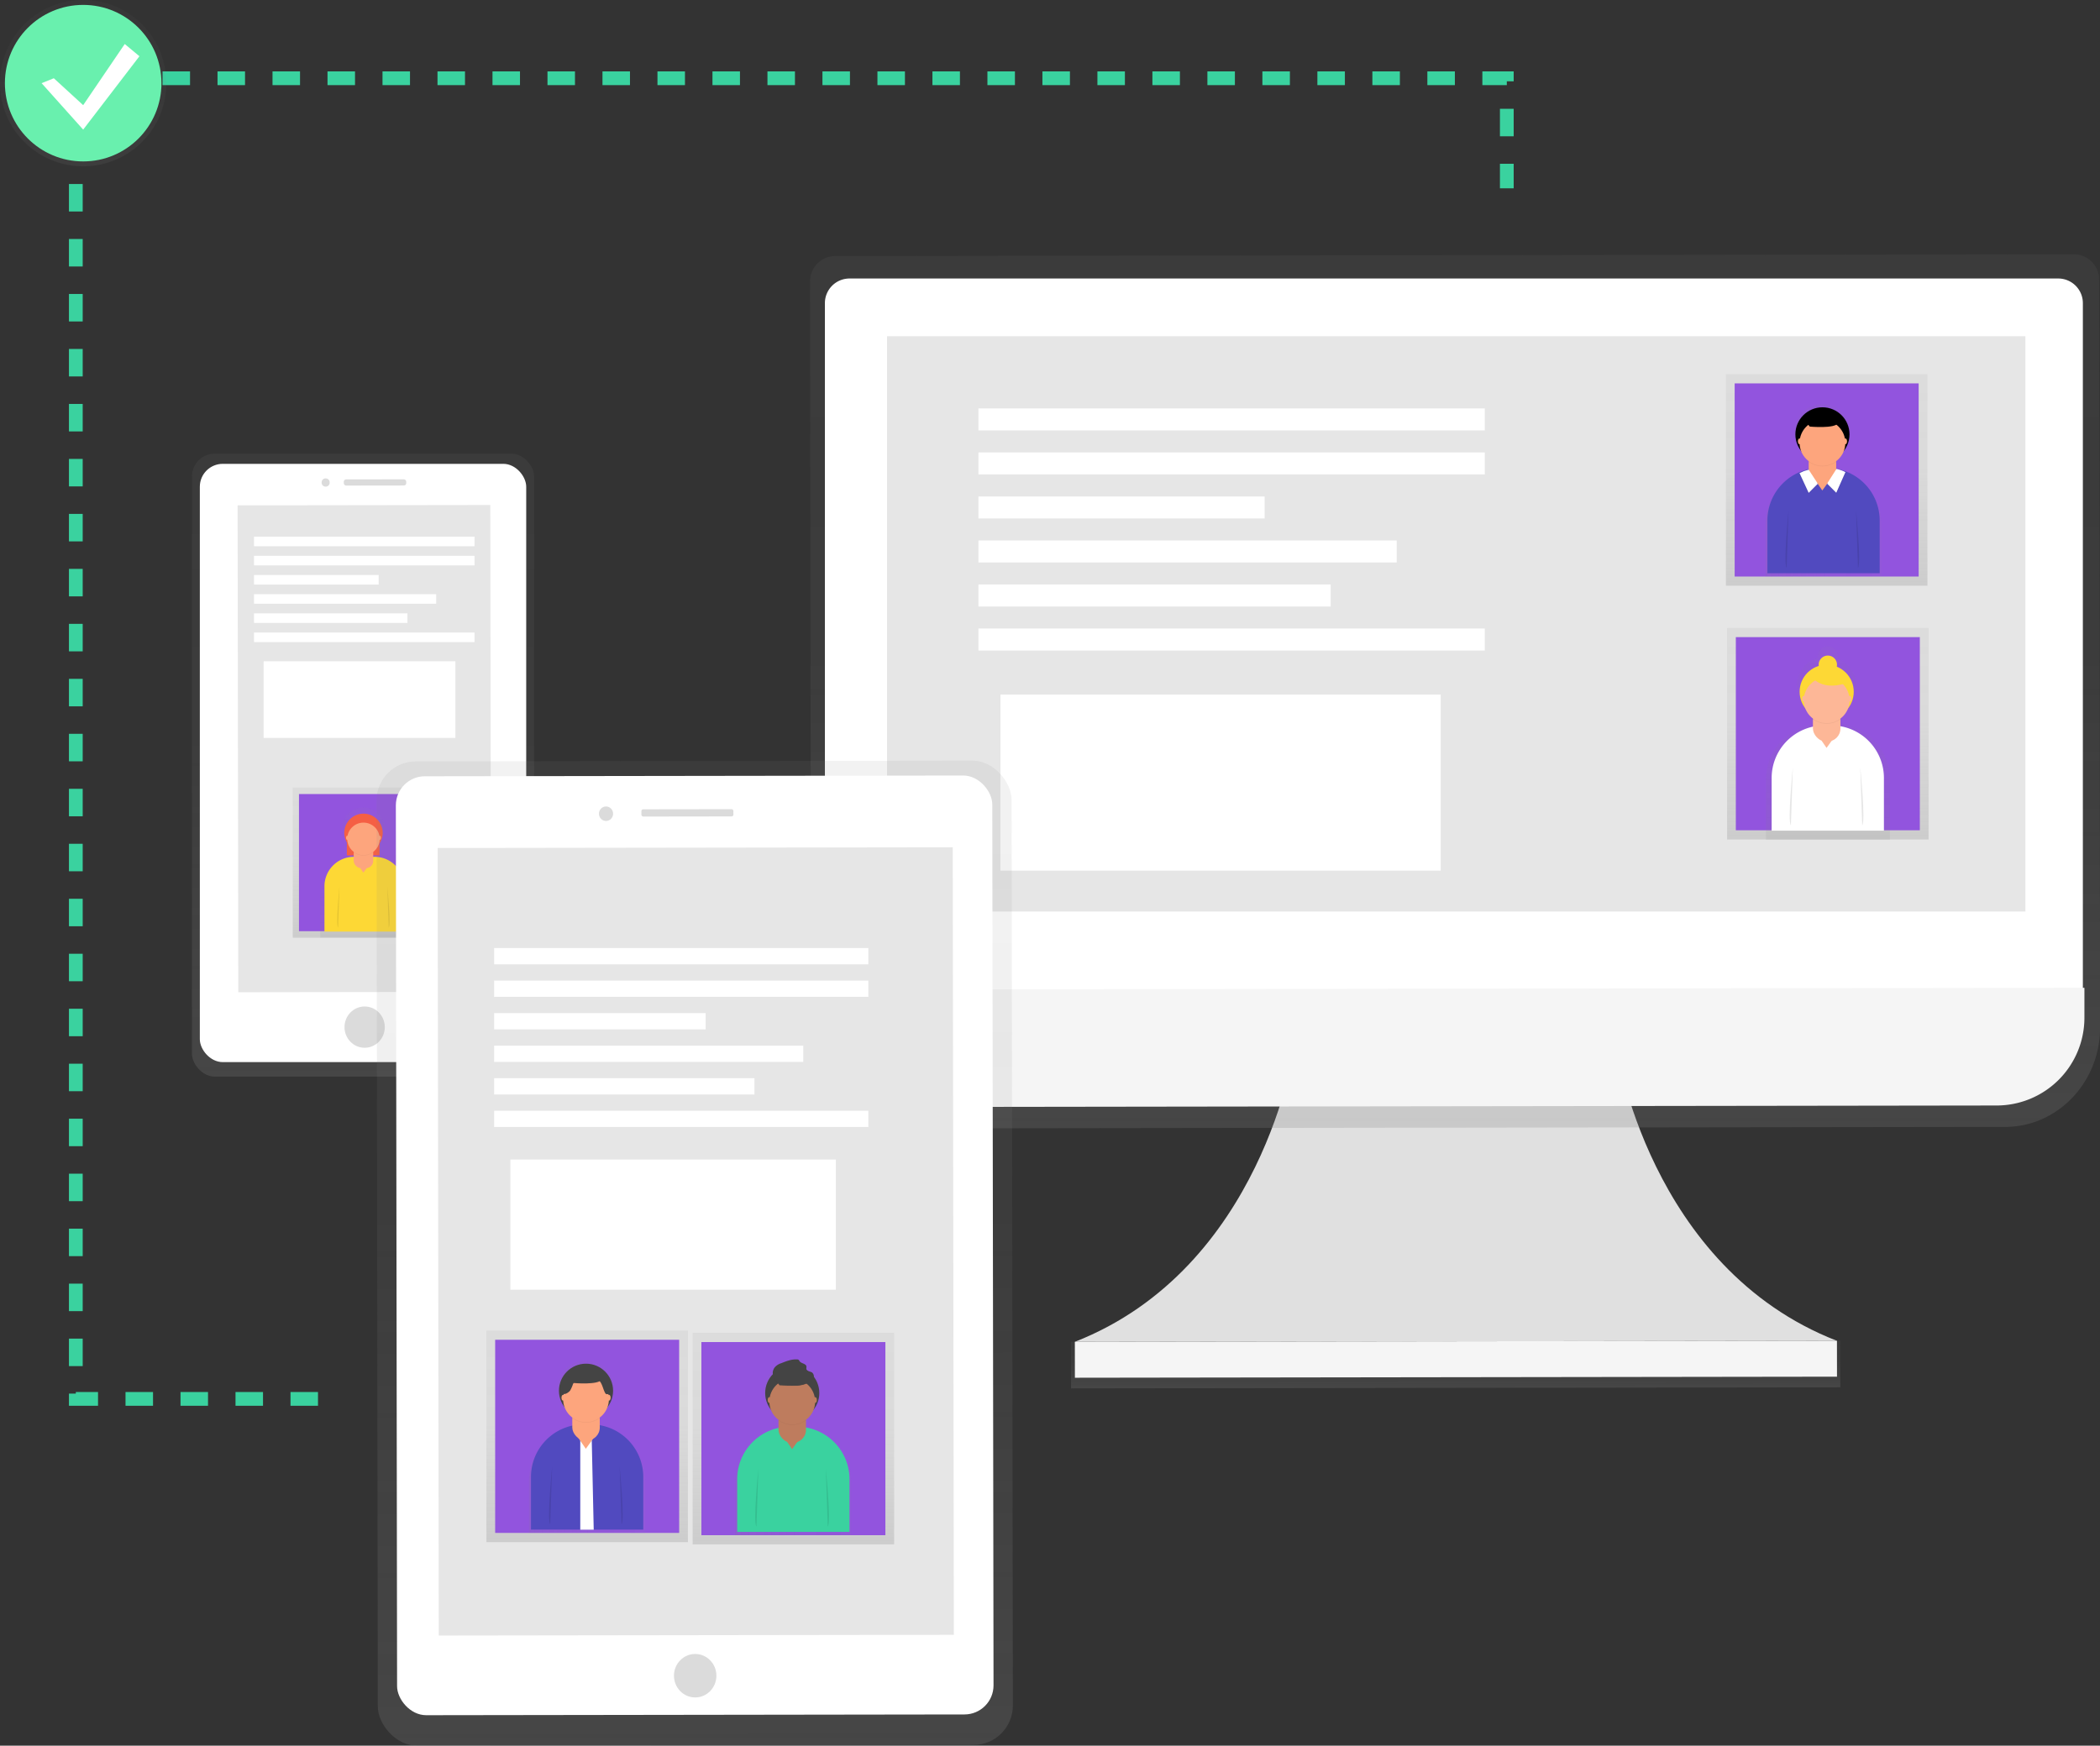 <svg id="accd1a1b-d405-4dd1-89fa-f32239092656" data-name="Layer 1" xmlns="http://www.w3.org/2000/svg"
     xmlns:xlink="http://www.w3.org/1999/xlink" width="916.48" height="762" viewBox="0 0 916.48 762">
    <rect x="0" y="0" width="916.48" height="762" fill="#333333" stroke="none"/>
    <defs>
        <linearGradient id="d814b87b-5dd1-42d1-a061-ee18783e4a9d" x1="300.81" y1="541.67" x2="300.81" y2="274.21"
                        gradientTransform="matrix(1, 0, 0, 1.02, -0.05, -12.24)" gradientUnits="userSpaceOnUse">
            <stop offset="0" stop-color="gray" stop-opacity="0.25"/>
            <stop offset="0.54" stop-color="gray" stop-opacity="0.12"/>
            <stop offset="1" stop-color="gray" stop-opacity="0.1"/>
        </linearGradient>
        <linearGradient id="e2f455a5-4864-4a97-8f60-359d47eda097" x1="158.98" y1="409.32" x2="158.98" y2="343.76"
                        gradientTransform="matrix(1, 0, 0, 1, 0, 0)"
                        xlink:href="#d814b87b-5dd1-42d1-a061-ee18783e4a9d"/>
        <linearGradient id="d3dd56fe-2172-47b4-85ad-30ed5017061c" x1="300.75" y1="478.32" x2="300.75" y2="421.45"
                        gradientTransform="matrix(1, 0, 0, 1, 0, 0)"
                        xlink:href="#d814b87b-5dd1-42d1-a061-ee18783e4a9d"/>
        <linearGradient id="10299c83-101f-4074-be69-71b1ee704760" x1="776.75" y1="675.12" x2="776.75" y2="654.79"
                        gradientTransform="translate(0.31 -0.31)" xlink:href="#d814b87b-5dd1-42d1-a061-ee18783e4a9d"/>
        <linearGradient id="9326adbe-442d-49cb-a08f-042121b25c65" x1="776.86" y1="561.94" x2="776.86" y2="194.31"
                        gradientTransform="matrix(1, 0, 0, 1.04, -0.63, -19.87)"
                        xlink:href="#d814b87b-5dd1-42d1-a061-ee18783e4a9d"/>
        <linearGradient id="91382b0c-5cae-467a-9ec0-764e1390d1ca" x1="797.19" y1="255.67" x2="797.19" y2="163.33"
                        gradientTransform="matrix(1, 0, 0, 1, 0, 0)"
                        xlink:href="#d814b87b-5dd1-42d1-a061-ee18783e4a9d"/>
        <linearGradient id="e5eb15fc-2b7b-4080-8b6c-aeb6913cd57f" x1="912.19" y1="283.02" x2="963.04" y2="283.02"
                        gradientTransform="matrix(1, 0, 0, 1, 0, 0)"
                        xlink:href="#d814b87b-5dd1-42d1-a061-ee18783e4a9d"/>
        <linearGradient id="faa88f3d-9fdc-4237-abec-e584cacdbc95" x1="797.7" y1="366.44" x2="797.7" y2="274.1"
                        gradientTransform="matrix(1, 0, 0, 1, 0, 0)"
                        xlink:href="#d814b87b-5dd1-42d1-a061-ee18783e4a9d"/>
        <linearGradient id="241e204d-5d0b-43ba-8a7f-393b75452fef" x1="939.46" y1="435.64" x2="939.46" y2="351.13"
                        gradientTransform="matrix(1, 0, 0, 1, 0, 0)"
                        xlink:href="#d814b87b-5dd1-42d1-a061-ee18783e4a9d"/>
        <linearGradient id="4757d4c3-ed61-4851-a6bc-256878fd2ef8" x1="36.3" y1="72.59" x2="36.3" y2="0"
                        gradientTransform="matrix(1, 0, 0, 1, 0, 0)"
                        xlink:href="#d814b87b-5dd1-42d1-a061-ee18783e4a9d"/>
        <linearGradient id="4ca8f1e7-fac6-4ad7-8b77-df7bb72626d8" x1="444.71" y1="829.36" x2="444.71" y2="406.22"
                        gradientTransform="matrix(1, 0, 0, 1.02, 0.24, -11.29)"
                        xlink:href="#d814b87b-5dd1-42d1-a061-ee18783e4a9d"/>
        <linearGradient id="26999ef9-b016-4120-8eb6-cba13d632155" x1="445.2" y1="793.45" x2="445.2" y2="438.54"
                        gradientTransform="matrix(1, 0, 0, 1.02, 0.24, -11.29)" gradientUnits="userSpaceOnUse">
            <stop offset="0" stop-opacity="0.09"/>
            <stop offset="0.55" stop-opacity="0.07"/>
            <stop offset="1" stop-opacity="0.02"/>
        </linearGradient>
        <linearGradient id="952d3e93-eefa-46a1-a62d-5c717fcf8300" x1="346.25" y1="674.14" x2="346.25" y2="581.8"
                        gradientTransform="matrix(1, 0, 0, 1, 0, 0)"
                        xlink:href="#d814b87b-5dd1-42d1-a061-ee18783e4a9d"/>
        <linearGradient id="d7a5f283-d15d-4302-af05-30c423bf3fa6" x1="462.59" y1="701.49" x2="513.44" y2="701.49"
                        gradientTransform="matrix(1, 0, 0, 1, 0, 0)"
                        xlink:href="#d814b87b-5dd1-42d1-a061-ee18783e4a9d"/>
        <linearGradient id="f69ab994-6efe-4013-8793-43a7c154dd65" x1="256.25" y1="673.14" x2="256.25" y2="580.8"
                        gradientTransform="matrix(1, 0, 0, 1, 0, 0)"
                        xlink:href="#d814b87b-5dd1-42d1-a061-ee18783e4a9d"/>
        <linearGradient id="6e6b4257-44fa-4433-8159-1f4b524edcbe" x1="372.59" y1="700.49" x2="423.44" y2="700.49"
                        gradientTransform="matrix(1, 0, 0, 1, 0, 0)"
                        xlink:href="#d814b87b-5dd1-42d1-a061-ee18783e4a9d"/>
    </defs>
    <title>real-time sync</title>
    <rect x="226.09" y="266.58" width="149.32" height="271.94" rx="10" ry="10"
          transform="matrix(1, 0, 0, 1, -142.32, -68.58)" fill="url(#d814b87b-5dd1-42d1-a061-ee18783e4a9d)"/>
    <rect x="229.53" y="271.05" width="142.44" height="261.15" rx="10" ry="10"
          transform="matrix(1, 0, 0, 1, -142.32, -68.58)" fill="#fff"/>
    <rect x="245.6" y="289.52" width="110.28" height="212.52" transform="translate(-142.31 -68.58) rotate(-0.08)"
          fill="#e6e6e6"/>
    <ellipse cx="300.9" cy="517.35" rx="8.79" ry="9.01" transform="translate(-142.48 -68.58) rotate(-0.08)"
             fill="#dbdbdb"/>
    <ellipse cx="283.88" cy="279.63" rx="1.76" ry="1.8" transform="translate(-142.15 -68.61) rotate(-0.08)"
             fill="#dbdbdb"/>
    <rect x="291.79" y="278.25" width="27.26" height="2.7" rx="1" ry="1"
          transform="translate(-142.15 -68.58) rotate(-0.08)" fill="#dbdbdb"/>
    <rect x="127.76" y="343.76" width="62.44" height="65.56" fill="url(#e2f455a5-4864-4a97-8f60-359d47eda097)"/>
    <rect x="130.48" y="346.61" width="57.01" height="59.86" fill="#9254de"/>
    <g opacity="0.5">
        <path d="M305.06,442.74v-1.13h3v-5.79a9.27,9.27,0,1,0-15.75-.43v6.22h3.31v1.33a19.22,19.22,0,0,0-14.11,18.52v16.86H320V461.46A19.21,19.21,0,0,0,305.06,442.74Z"
              transform="translate(-141.76 -69)" fill="url(#d3dd56fe-2172-47b4-85ad-30ed5017061c)"/>
    </g>
    <rect x="151.38" y="362" width="14.25" height="11.4" fill="#f55f44"/>
    <path d="M154.46,374h9a12.86,12.86,0,0,1,12.86,12.86v19.78a0,0,0,0,1,0,0H141.6a0,0,0,0,1,0,0V386.84A12.86,12.86,0,0,1,154.46,374Z"
          fill="#fdd835"/>
    <rect x="154.37" y="368.3" width="8.51" height="10.64" rx="3.15" ry="3.15" fill="#fda57d"/>
    <polygon points="157 378.62 158.59 380.94 160.26 378.62 157 378.62" fill="#fda57d"/>
    <path d="M289.9,456s-1.69,16.82-.6,17.91" transform="translate(-141.76 -69)" opacity="0.1"/>
    <path d="M310.8,456s1.69,16.82.6,17.91" transform="translate(-141.76 -69)" opacity="0.1"/>
    <path d="M300.39,442.47a7.06,7.06,0,0,0,4.2-1.38,4.26,4.26,0,0,0-4.2-3.59h0a4.26,4.26,0,0,0-4.2,3.59A7.06,7.06,0,0,0,300.39,442.47Z"
          transform="translate(-141.76 -69)" opacity="0.05"/>
    <circle cx="158.63" cy="363.55" r="8.39" fill="#f55f44"/>
    <circle cx="158.63" cy="366.17" r="7.09" fill="#fda57d"/>
    <ellipse cx="151.52" cy="365.71" rx="0.5" ry="0.9" fill="#fda57d"/>
    <ellipse cx="165.75" cy="365.71" rx="0.5" ry="0.9" fill="#fda57d"/>
    <rect x="110.86" y="234.26" width="96.24" height="4.18" fill="#fff"/>
    <rect x="110.86" y="242.62" width="96.24" height="4.18" fill="#fff"/>
    <rect x="110.86" y="250.99" width="54.4" height="4.18" fill="#fff"/>
    <rect x="110.86" y="259.36" width="79.5" height="4.18" fill="#fff"/>
    <rect x="110.86" y="267.73" width="66.95" height="4.18" fill="#fff"/>
    <rect x="110.86" y="276.1" width="96.24" height="4.18" fill="#fff"/>
    <rect x="115.05" y="288.65" width="83.69" height="33.47" fill="#fff"/>
    <path d="M847.23,526.13s14,96.19,96.19,128.14l-166.3.23-166.3.23c82.06-32.18,95.85-128.41,95.85-128.41Z"
          transform="translate(-141.76 -69)" fill="#e0e0e0"/>
    <rect x="609.17" y="654.5" width="335.74" height="20.32" transform="translate(-142.68 -67.93) rotate(-0.08)"
          fill="url(#10299c83-101f-4074-be69-71b1ee704760)"/>
    <rect x="610.84" y="654.5" width="332.6" height="15.68" transform="translate(-142.67 -67.93) rotate(-0.08)"
          fill="#f5f5f5"/>
    <path d="M1047,180l-540.9.75a11.1,11.1,0,0,0-10.83,11.36l.42,315.58v10.51c0,24,18.63,43.39,41.55,43.36l479.61-.66c22.91,0,41.46-19.49,41.43-43.47V506.93l-.42-315.58A11.1,11.1,0,0,0,1047,180Z"
          transform="translate(-141.76 -69)" fill="url(#9326adbe-442d-49cb-a08f-042121b25c65)"/>
    <path d="M513,189.5h527.49a10.75,10.75,0,0,1,10.75,10.75V500.57a0,0,0,0,1,0,0h-549a0,0,0,0,1,0,0V200.25A10.75,10.75,0,0,1,513,189.5Z"
          transform="matrix(1, 0, 0, 1, -142.24, -67.93)" fill="#fff"/>
    <path d="M1013.17,551.56l-472.36.65a38.32,38.32,0,0,1-38.37-38.27l0-13,549-.76,0,13A38.32,38.32,0,0,1,1013.17,551.56Z"
          transform="translate(-141.76 -69)" fill="#f5f5f5"/>
    <rect x="529.35" y="214.7" width="496.81" height="251.12" transform="matrix(1, 0, 0, 1, -142.23, -67.93)"
          fill="#e6e6e6"/>
    <rect x="753.22" y="163.33" width="87.94" height="92.34" fill="url(#91382b0c-5cae-467a-9ec0-764e1390d1ca)"/>
    <rect x="757.04" y="167.35" width="80.3" height="84.31" fill="#9254de"/>
    <g opacity="0.5">
        <path d="M944.44,273.84l-1-.36-.06.09h-.06v-2.72a6.27,6.27,0,0,0-.08-1,10.41,10.41,0,0,0,3.57-4.71,12.27,12.27,0,1,0-19.43,0,10.41,10.41,0,0,0,3.57,4.71,6.27,6.27,0,0,0-.08,1v3h0a25.44,25.44,0,0,0-18.67,24.52v22.31H963V298.34A25.44,25.44,0,0,0,944.44,273.84Z"
              transform="translate(-141.76 -69)" fill="url(#e5eb15fc-2b7b-4080-8b6c-aeb6913cd57f)"/>
    </g>
    <path d="M794.3,204.29h3.1a22.93,22.93,0,0,1,22.93,22.93v23a0,0,0,0,1,0,0h-49a0,0,0,0,1,0,0v-23A22.93,22.93,0,0,1,794.3,204.29Z"
          fill="#514abf"/>
    <rect x="789.36" y="196.3" width="11.99" height="14.99" rx="5.62" ry="5.62" fill="#fda57d"/>
    <polygon points="785.2 206.94 789.22 215.56 793.21 211.57 789.22 205.44 785.2 206.94" opacity="0.05"/>
    <path d="M927.1,275.52l4,8.62,4-4-4-6.12-1.84.56a4.61,4.61,0,0,0-.53.2Z" transform="translate(-141.76 -69)"
          fill="#fff"/>
    <polygon points="805.52 206.52 801.49 215.56 797.49 211.57 801.6 205.12 805.52 206.52" opacity="0.05"/>
    <path d="M947.14,275.1l-4,9-4-4,4.11-6.45.75.22a20,20,0,0,1,2.39.85Z" transform="translate(-141.76 -69)"
          fill="#fff"/>
    <polygon points="793.05 210.83 795.29 214.09 797.65 210.83 793.05 210.83" fill="#fda57d"/>
    <path d="M922.33,291.64s-2.38,23.69-.84,25.23" transform="translate(-141.76 -69)" opacity="0.1"/>
    <path d="M951.77,291.64s2.38,23.69.84,25.23" transform="translate(-141.76 -69)" opacity="0.1"/>
    <path d="M937.11,272.57a10,10,0,0,0,5.92-1.94,6,6,0,0,0-5.92-5.05h0a6,6,0,0,0-5.92,5.05A10,10,0,0,0,937.11,272.57Z"
          transform="translate(-141.76 -69)" opacity="0.05"/>
    <circle cx="795.35" cy="189.6" r="11.81"/>
    <circle cx="795.35" cy="193.3" r="9.99" fill="#fda57d"/>
    <path d="M929.06,252.4l2.52,3.08s11.07,1,12.33-1.54-7.29-4.35-7.29-4.35Z" transform="translate(-141.76 -69)"
          opacity="0.05"/>
    <path d="M929.06,252.12l2.52,3.08s11.07,1,12.33-1.54-7.29-4.35-7.29-4.35Z" transform="translate(-141.76 -69)"/>
    <ellipse cx="785.34" cy="192.65" rx="0.7" ry="1.26" fill="#fda57d"/>
    <ellipse cx="805.38" cy="192.65" rx="0.7" ry="1.26" fill="#fda57d"/>
    <rect x="753.73" y="274.1" width="87.94" height="92.34" fill="url(#faa88f3d-9fdc-4237-abec-e584cacdbc95)"/>
    <rect x="757.55" y="278.11" width="80.3" height="84.31" fill="#9254de"/>
    <g opacity="0.5">
        <path d="M945.53,385.1V382c0-.15,0-.31,0-.46a11.07,11.07,0,0,0,3.74-5,13.05,13.05,0,0,0-5.45-20.07,4.44,4.44,0,1,0-8.73-.37,13.05,13.05,0,0,0-6.49,20.45,11.07,11.07,0,0,0,3.74,5c0,.15,0,.3,0,.46v3.28a24.48,24.48,0,0,0-19.87,24v26.31h54.1V409.33A24.48,24.48,0,0,0,945.53,385.1Z"
              transform="translate(-141.76 -69)" fill="url(#241e204d-5d0b-43ba-8a7f-393b75452fef)"/>
    </g>
    <path d="M796.15,316.66h3.1a22.93,22.93,0,0,1,22.93,22.93v23a0,0,0,0,1,0,0h-49a0,0,0,0,1,0,0v-23a22.93,22.93,0,0,1,22.93-22.93Z"
          fill="#fff"/>
    <rect x="791.2" y="308.67" width="11.99" height="14.99" rx="5.62" ry="5.62" fill="#fdb797"/>
    <polygon points="794.9 323.2 797.14 326.46 799.49 323.2 794.9 323.2" fill="#fdb797"/>
    <path d="M924.18,404s-2.38,23.69-.84,25.23" transform="translate(-141.76 -69)" opacity="0.1"/>
    <path d="M953.62,404s2.38,23.69.84,25.23" transform="translate(-141.76 -69)" opacity="0.1"/>
    <path d="M939,384.94a10,10,0,0,0,5.92-1.94,6,6,0,0,0-5.92-5.05h0A6,6,0,0,0,933,383,10,10,0,0,0,939,384.94Z"
          transform="translate(-141.76 -69)" opacity="0.05"/>
    <circle cx="797.2" cy="301.97" r="11.81" fill="#fdd835"/>
    <circle cx="797.2" cy="305.67" r="9.99" fill="#fdb797"/>
    <ellipse cx="787.18" cy="305.02" rx="0.7" ry="1.26" fill="#fdb797"/>
    <ellipse cx="807.23" cy="305.02" rx="0.7" ry="1.26" fill="#fdb797"/>
    <circle cx="797.7" cy="290.16" r="4.01" fill="#fdd835"/>
    <path d="M931.43,363.17s4,8,16.06,4l-4-4Z" transform="translate(-141.76 -69)" fill="#fdd835"/>
    <rect x="427.01" y="178.28" width="220.98" height="9.61" fill="#fff"/>
    <rect x="427.01" y="197.49" width="220.98" height="9.61" fill="#fff"/>
    <rect x="427.01" y="216.71" width="124.9" height="9.61" fill="#fff"/>
    <rect x="427.01" y="235.92" width="182.55" height="9.61" fill="#fff"/>
    <rect x="427.01" y="255.14" width="153.72" height="9.61" fill="#fff"/>
    <rect x="427.01" y="274.35" width="220.98" height="9.61" fill="#fff"/>
    <rect x="436.62" y="303.18" width="192.15" height="76.86" fill="#fff"/>
    <polyline points="138.78 610.63 33.09 610.63 33.09 34.16 657.6 34.16 657.6 82.2" fill="none" stroke="#3ad29f"
              stroke-miterlimit="10" stroke-width="6" stroke-dasharray="12"/>
    <g opacity="0.5">
        <circle cx="36.3" cy="36.3" r="36.3" fill="url(#4757d4c3-ed61-4851-a6bc-256878fd2ef8)"/>
    </g>
    <circle cx="36.3" cy="36.3" r="34.16" fill="#69f0ae"/>
    <polygon points="23.49 34.16 36.3 45.9 54.44 19.21 60.85 24.55 36.3 56.58 18.15 36.3 23.49 34.16" fill="#fff"/>
    <rect x="306.35" y="401.2" width="277.16" height="429.64" rx="17.17" ry="17.17"
          transform="translate(-142.61 -68.38) rotate(-0.08)" fill="url(#4ca8f1e7-fac6-4ad7-8b77-df7bb72626d8)"/>
    <rect x="325.75" y="434.02" width="239.35" height="360.35" transform="translate(-142.61 -68.38) rotate(-0.08)"
          fill="url(#26999ef9-b016-4120-8eb6-cba13d632155)"/>
    <rect x="314.78" y="407.7" width="260.3" height="409.85" rx="12.68" ry="12.68"
          transform="translate(-142.61 -68.39) rotate(-0.08)" fill="#fff"/>
    <rect x="332.99" y="439.01" width="224.79" height="343.76" transform="translate(-142.6 -68.38) rotate(-0.08)"
          fill="#e6e6e6"/>
    <ellipse cx="446.25" cy="799.84" rx="9.26" ry="9.49" transform="matrix(1, 0, 0, 1, -142.86, -68.38)"
             fill="#dbdbdb"/>
    <ellipse cx="406.24" cy="424.2" rx="3.09" ry="3.16" transform="translate(-142.35 -68.44) rotate(-0.08)"
             fill="#dbdbdb"/>
    <rect x="421.68" y="422.25" width="40.14" height="3.16" rx="0.76" ry="0.76"
          transform="translate(-142.35 -68.39) rotate(-0.08)" fill="#dbdbdb"/>
    <rect x="302.28" y="581.8" width="87.94" height="92.34" fill="url(#952d3e93-eefa-46a1-a62d-5c717fcf8300)"/>
    <rect x="306.1" y="585.82" width="80.3" height="84.31" fill="#9254de"/>
    <g opacity="0.5">
        <path d="M494.84,692.32l-1-.36-.06.09h-.06v-2.72a6.27,6.27,0,0,0-.08-1,10.41,10.41,0,0,0,3.57-4.71,12.27,12.27,0,1,0-19.43,0,10.41,10.41,0,0,0,3.57,4.71,6.27,6.27,0,0,0-.08,1v3h0a25.44,25.44,0,0,0-18.67,24.52v22.31h50.85V716.81A25.44,25.44,0,0,0,494.84,692.32Z"
              transform="translate(-141.76 -69)" fill="url(#d7a5f283-d15d-4302-af05-30c423bf3fa6)"/>
    </g>
    <path d="M344.7,622.76h3.1a22.93,22.93,0,0,1,22.93,22.93v23a0,0,0,0,1,0,0h-49a0,0,0,0,1,0,0v-23A22.93,22.93,0,0,1,344.7,622.76Z"
          fill="#3ad29f"/>
    <rect x="339.76" y="614.77" width="11.99" height="14.99" rx="5.62" ry="5.62" fill="#be7c5e"/>
    <polygon points="343.45 629.3 345.69 632.56 348.05 629.3 343.45 629.3" fill="#be7c5e"/>
    <path d="M472.73,710.11s-2.38,23.69-.84,25.23" transform="translate(-141.76 -69)" opacity="0.1"/>
    <path d="M502.17,710.11s2.38,23.69.84,25.23" transform="translate(-141.76 -69)" opacity="0.1"/>
    <path d="M487.51,691a10,10,0,0,0,5.92-1.94,6,6,0,0,0-5.92-5.05h0a6,6,0,0,0-5.92,5.05A10,10,0,0,0,487.51,691Z"
          transform="translate(-141.76 -69)" opacity="0.05"/>
    <circle cx="345.75" cy="608.07" r="11.81" fill="#444"/>
    <circle cx="345.75" cy="611.77" r="9.99" fill="#be7c5e"/>
    <path d="M479.46,670.87l2.52,3.08s11.07,1,12.33-1.54-7.29-4.35-7.29-4.35Z" transform="translate(-141.76 -69)"
          opacity="0.05"/>
    <path d="M479.46,670.59l2.52,3.08s11.07,1,12.33-1.54-7.29-4.35-7.29-4.35Z" transform="translate(-141.76 -69)"
          fill="#444"/>
    <ellipse cx="335.74" cy="611.12" rx="0.7" ry="1.26" fill="#be7c5e"/>
    <ellipse cx="355.78" cy="611.12" rx="0.7" ry="1.26" fill="#be7c5e"/>
    <path d="M479.7,666.09a6,6,0,0,1,3.08-2.07c2.21-.88,4.51-1.78,6.88-1.62a1.16,1.16,0,0,1,.65.19,2.24,2.24,0,0,1,.39.57c.72,1.07,2.74,1,3,2.26.07.41-.1.85,0,1.25.26,1,1.67.9,2.5,1.47a2.28,2.28,0,0,1,.2,3.18,6,6,0,0,1-3.06,1.74,11.8,11.8,0,0,1-6.45.57C483.86,672.84,476.77,670.88,479.7,666.09Z"
          transform="translate(-141.76 -69)" fill="#444"/>
    <rect x="212.28" y="580.8" width="87.94" height="92.34" fill="url(#f69ab994-6efe-4013-8793-43a7c154dd65)"/>
    <rect x="216.1" y="584.82" width="80.3" height="84.31" fill="#9254de"/>
    <g opacity="0.5">
        <path d="M404.84,691.32l-1-.36-.06.09h-.06v-2.72a6.27,6.27,0,0,0-.08-1,10.41,10.41,0,0,0,3.57-4.71,12.27,12.27,0,1,0-19.43,0,10.41,10.41,0,0,0,3.57,4.71,6.27,6.27,0,0,0-.08,1v3h0a25.44,25.44,0,0,0-18.67,24.52v22.31h50.85V715.81A25.44,25.44,0,0,0,404.84,691.32Z"
              transform="translate(-141.76 -69)" fill="url(#6e6b4257-44fa-4433-8159-1f4b524edcbe)"/>
    </g>
    <path d="M254.7,621.76h3.1a22.93,22.93,0,0,1,22.93,22.93v23a0,0,0,0,1,0,0h-49a0,0,0,0,1,0,0v-23A22.93,22.93,0,0,1,254.7,621.76Z"
          fill="#514abf"/>
    <rect x="249.76" y="613.77" width="11.99" height="14.99" rx="5.62" ry="5.62" fill="#fda57d"/>
    <path d="M382.73,709.11s-2.38,23.69-.84,25.23" transform="translate(-141.76 -69)" opacity="0.1"/>
    <path d="M412.17,709.11s2.38,23.69.84,25.23" transform="translate(-141.76 -69)" opacity="0.1"/>
    <path d="M397.51,690a10,10,0,0,0,5.92-1.94,6,6,0,0,0-5.92-5.05h0a6,6,0,0,0-5.92,5.05A10,10,0,0,0,397.51,690Z"
          transform="translate(-141.76 -69)" opacity="0.05"/>
    <circle cx="255.75" cy="607.07" r="11.81" fill="#444"/>
    <circle cx="255.75" cy="610.77" r="9.99" fill="#fda57d"/>
    <path d="M389.46,669.87l2.52,3.08s11.07,1,12.33-1.54-7.29-4.35-7.29-4.35Z" transform="translate(-141.76 -69)"
          opacity="0.05"/>
    <path d="M389.46,669.59l2.52,3.08s11.07,1,12.33-1.54-7.29-4.35-7.29-4.35Z" transform="translate(-141.76 -69)"
          fill="#444"/>
    <ellipse cx="245.74" cy="610.12" rx="0.7" ry="1.26" fill="#fda57d"/>
    <ellipse cx="265.78" cy="610.12" rx="0.7" ry="1.26" fill="#fda57d"/>
    <rect x="215.64" y="413.83" width="163.33" height="7.1" fill="#fff"/>
    <rect x="215.64" y="428.03" width="163.33" height="7.1" fill="#fff"/>
    <rect x="215.64" y="442.23" width="92.32" height="7.1" fill="#fff"/>
    <rect x="215.64" y="456.44" width="134.93" height="7.1" fill="#fff"/>
    <rect x="215.64" y="470.64" width="113.62" height="7.1" fill="#fff"/>
    <rect x="215.64" y="484.84" width="163.33" height="7.1" fill="#fff"/>
    <rect x="222.74" y="506.15" width="142.03" height="56.81" fill="#fff"/>
    <path d="M390.57,676a16.26,16.26,0,0,0,1.25-2.8,6.87,6.87,0,0,1,12.23-.48c.82,1.47,1.09,3.21,2,4.63a1.17,1.17,0,0,0,1.69-.31,2.22,2.22,0,0,0,.11-1.9c-.21-.62-.56-1.19-.79-1.8a14.26,14.26,0,0,0-1-2.88,5.94,5.94,0,0,0-2-1.67c-2.21-1.36-4.77-2.77-7.27-2a9.37,9.37,0,0,0-2.37,1.21l-3.18,2a10,10,0,0,0-2.7,2.21c-.69.9-2,3.59-1.39,4.75C387.87,678.28,389.94,676.83,390.57,676Z"
          transform="translate(-141.76 -69)" fill="#444"/>
    <polygon points="253.24 628 253.24 667.73 259.11 667.73 258.24 628 253.24 628" fill="#fff"/>
    <polygon points="252.26 627.46 255.66 632.41 259.24 627.46 252.26 627.46" fill="#fda57d"/>
</svg>